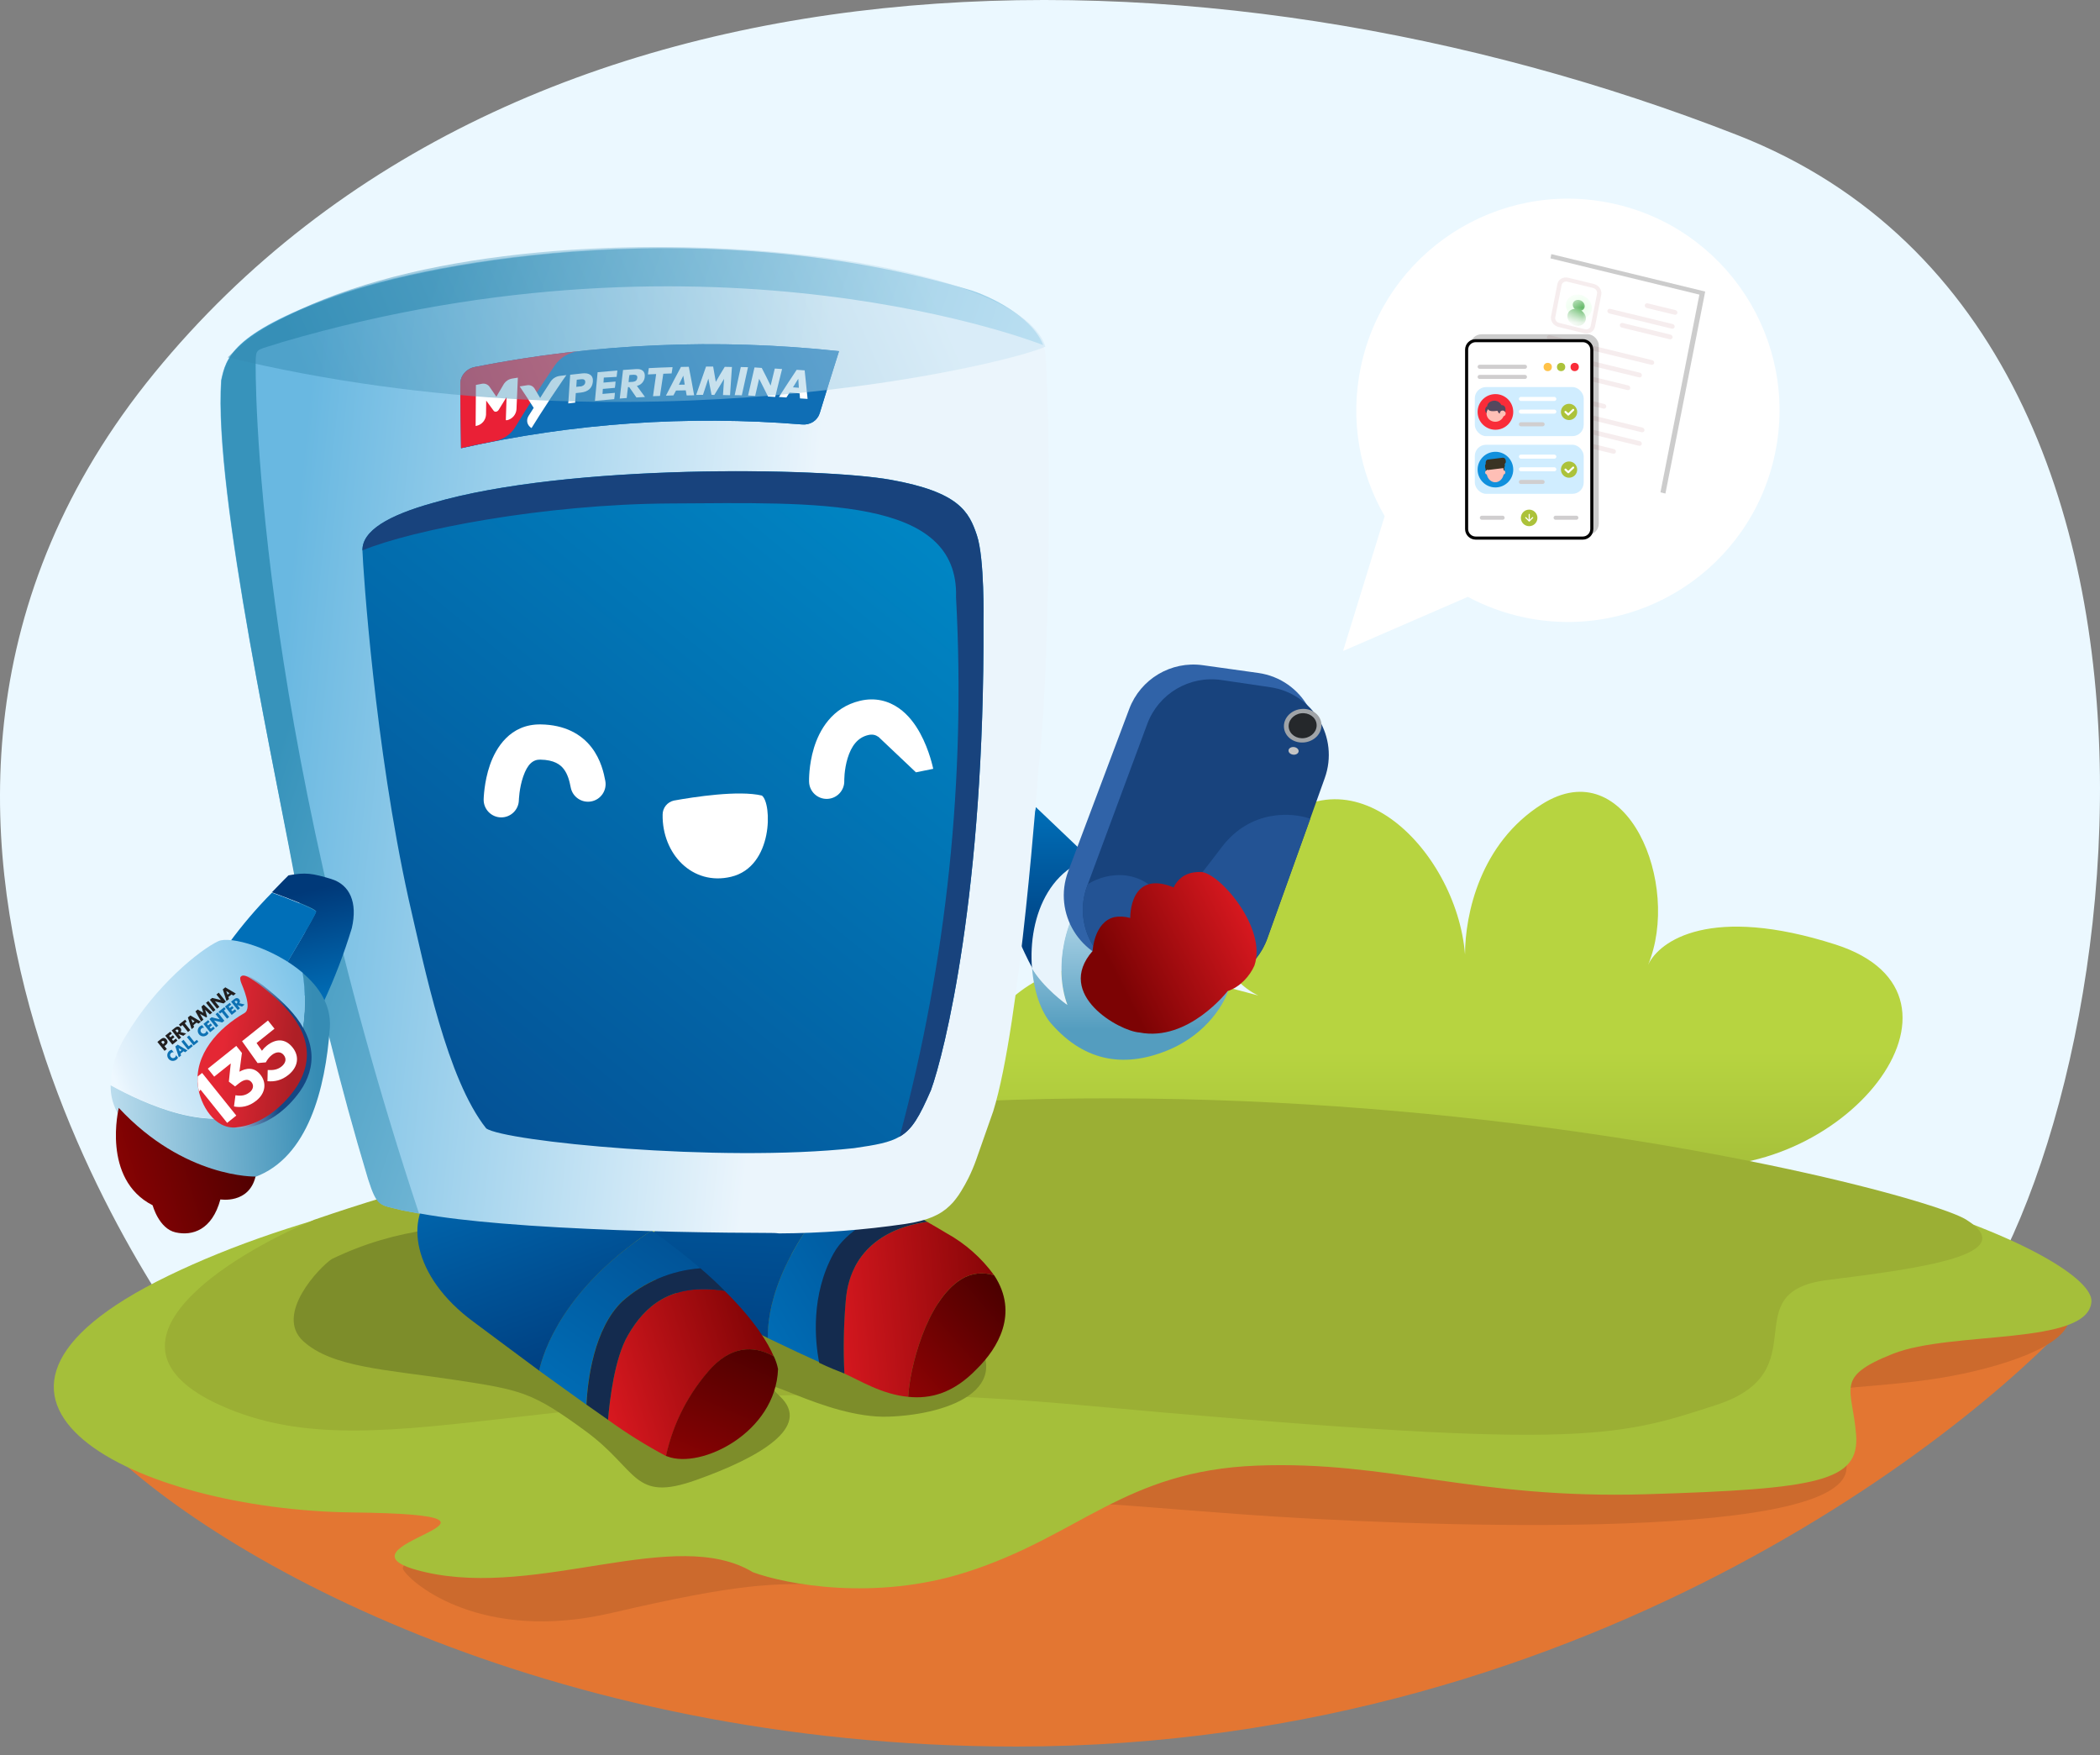<svg width="140" height="117" viewBox="0 0 140 117" fill="none" xmlns="http://www.w3.org/2000/svg">
<rect x="0" y="0" width="140" height="117" fill="#808080" stroke="none"/>
<path d="M10.297 24.858C-14.058 54.626 12.229 89.032 13.775 90.965C47.795 94.057 118.308 98.387 128.204 90.965C140.575 81.686 151.4 22.925 115.834 9.008C80.268 -4.909 34.651 -4.909 10.297 24.858Z" fill="#EBF8FF"/>
<path d="M80.059 77.622C73.186 78.826 60.333 79.322 63.904 71.671C68.368 62.105 74.32 63.806 83.885 66.357C81.901 65.436 79.123 62.105 83.885 56.154C89.613 48.994 97.113 56.601 97.668 63.625C97.673 60.944 98.674 56.203 102.802 53.603C108.496 50.018 112.097 58.987 109.871 64.317C110.631 62.686 114.071 60.304 122.357 62.956C132.985 66.357 122.782 79.11 111.729 77.622C100.676 76.134 97.488 74.221 90.686 75.922C85.245 77.282 81.334 77.622 80.059 77.622Z" fill="url(#paint0_linear_786_6958)"/>
<path d="M67.758 116.42C36.437 116.42 13.6 103.664 5.883 95.269L138.857 87.103C133.07 93.932 106.909 116.42 67.758 116.42Z" fill="#E37632"/>
<path d="M40.77 107.516C32.194 109.511 27.478 105.624 26.88 104.626C25.882 102.632 62.183 91.562 64.776 90.864C67.369 90.166 136.678 85.08 137.775 87.075C138.872 89.069 135.083 90.665 130.894 91.562C126.706 92.46 122.517 92.36 121.221 92.859C119.924 93.358 123.687 93.107 123.088 97.993C122.49 102.88 93.597 101.734 82.726 100.937C71.856 100.139 71.723 99.84 68.433 100.937C65.141 102.034 58.892 105.723 55.202 105.624C51.512 105.524 49.347 105.522 40.77 107.516Z" fill="#CC6A2D"/>
<path d="M64.411 104.801C58.331 106.742 52.398 105.61 50.192 104.801C45.044 101.681 35.973 106.534 28.373 104.801C20.773 103.068 37.689 100.988 23.47 100.815C9.251 100.642 -5.948 93.363 11.212 85.044C28.373 76.726 56.321 75.166 88.682 75.166C121.042 75.166 139.674 83.831 139.429 86.777C139.184 89.724 130.113 88.684 126.19 90.243C122.268 91.803 123.494 92.496 123.739 95.616C123.984 98.735 121.287 99.255 109.765 99.602C98.243 99.948 92.604 97.349 83.778 97.695C74.953 98.042 72.011 102.375 64.411 104.801Z" fill="#A5BF3A"/>
<path d="M14.632 93.646C5.767 89.594 15.159 83.727 20.963 81.3C70.216 64.325 127.383 78.98 131.083 81.3C134.784 83.62 128.176 84.53 121.833 85.323C115.49 86.116 121.304 91.402 114.432 93.646L114.401 93.656C107.553 95.892 105.131 96.683 71.88 93.646C38.578 90.604 25.712 98.711 14.632 93.646Z" fill="#9BAF34"/>
<path d="M20.203 89.385C18.293 87.611 21.295 84.474 22.114 83.928C30.844 79.7 39.028 82.837 45.575 83.11C52.123 83.383 59.898 83.928 64.126 88.157C68.355 92.385 63.444 94.295 59.216 94.432C54.987 94.568 49.804 91.022 51.986 93.068C54.169 95.114 50.622 97.16 46.394 98.66C42.165 100.161 42.575 97.978 39.028 95.386C35.481 92.795 34.799 92.658 30.298 91.976C25.797 91.294 22.114 91.158 20.203 89.385Z" fill="#7D8D2A"/>
<path d="M68.803 64.504C68.914 66.037 69.388 67.458 70.112 68.266C72.37 70.83 75.1 71.22 78.082 69.91C81.036 68.573 81.844 66.148 81.844 66.148C82.123 65.563 81.426 59.711 77.497 57.677C76.633 57.649 74.237 57.733 72.76 59.182C70.948 60.965 70.224 64.504 71.143 66.956C71.06 66.845 69.527 65.758 68.803 64.504Z" fill="url(#paint1_linear_786_6958)"/>
<path d="M72.75 57.319L69.06 53.803L67.277 61.16C67.277 61.16 68.168 63.361 68.837 64.559C68.865 64.532 68.765 59.019 72.75 57.319Z" fill="url(#paint2_linear_786_6958)"/>
<path d="M68.801 64.548C69.532 65.809 71.049 66.931 71.162 66.987C70.234 64.52 70.965 60.961 72.791 59.167C74.28 57.709 76.918 57.72 77.789 57.748C76.918 57.3 75.685 56.925 74.477 56.925C70.01 56.981 68.52 61.129 68.801 64.548Z" fill="#E8F4FC"/>
<path d="M74.298 61.132C74.576 61.076 74.939 61.076 75.356 61.188C75.356 61.188 75.273 57.928 78.255 59.154C78.255 59.154 78.505 58.485 79.258 58.234C79.063 58.039 78.171 57.287 77.279 57.37C76.081 57.37 73.88 59.014 74.298 61.132Z" fill="url(#paint3_linear_786_6958)"/>
<path d="M75.283 47.256C76.035 45.256 78.073 44.045 80.189 44.341L83.875 44.856C86.869 45.275 88.636 48.436 87.425 51.206L82.769 61.859C81.969 63.691 80.069 64.789 78.082 64.568L74.983 64.224C72.023 63.896 70.166 60.867 71.213 58.08L75.283 47.256Z" fill="#3063A8"/>
<path d="M76.484 48.257C77.234 46.236 79.296 45.014 81.43 45.329L84.686 45.808C87.536 46.228 89.289 49.151 88.318 51.863L84.49 62.559C83.778 64.551 81.79 65.792 79.688 65.559L76.255 65.177C73.304 64.85 71.447 61.836 72.479 59.052L76.484 48.257Z" fill="#18437D"/>
<path d="M76.631 58.991C78.609 60.45 79.042 59.597 81.478 56.432C83.383 53.956 86.116 54.142 87.351 54.574L84.476 62.567C83.761 64.555 81.776 65.793 79.676 65.559L76.251 65.179C73.294 64.85 71.436 61.827 72.48 59.04L72.516 58.944C73.246 58.462 75.048 57.824 76.631 58.991Z" fill="#235394"/>
<ellipse cx="86.847" cy="48.374" rx="1.255" ry="1.119" transform="rotate(-7.711 86.847 48.374)" fill="#A0A4A8"/>
<ellipse cx="0.935" cy="0.834" rx="0.935" ry="0.834" transform="matrix(0.991 -0.134 0.134 0.991 85.805 47.673)" fill="#25282B"/>
<ellipse cx="0.338" cy="0.255" rx="0.338" ry="0.255" transform="matrix(0.994 0.11 -0.11 0.994 85.93 49.76)" fill="#C4C4C4"/>
<path d="M75.963 68.823C79.224 69.464 81.843 66.064 81.843 66.064C82.679 65.786 83.32 65.061 83.627 64.364C84.49 61.884 81.314 58.178 80.06 58.122C79.753 58.122 79.475 58.15 79.252 58.234C78.499 58.485 78.248 59.153 78.248 59.153C75.267 57.927 75.35 61.188 75.35 61.188C74.932 61.076 74.598 61.076 74.291 61.132C72.926 61.466 72.842 63.389 72.842 63.389C70.279 66.315 74.654 68.74 75.963 68.823Z" fill="url(#paint4_linear_786_6958)"/>
<path d="M60.09 80.461C58.314 81.068 56.58 82.034 55.727 83.563C54.196 86.339 54.481 89.394 54.768 90.868C53.792 90.432 52.526 89.838 51.182 89.191C51.155 87.522 51.723 83.626 56.51 78.573C57.33 78.955 58.503 79.559 60.09 80.461Z" fill="url(#paint5_linear_786_6958)"/>
<path d="M66.286 85.02C65.92 84.893 65.529 84.851 65.144 84.897C64.759 84.943 64.389 85.076 64.062 85.286C61.746 86.743 60.641 91.224 60.546 93.109C58.788 92.948 57.276 91.993 56.288 91.556C56.211 89.972 56.238 88.384 56.37 86.803C56.653 82.563 60.279 81.644 61.814 81.447C62.217 81.677 62.651 81.928 63.09 82.194C64.353 82.89 65.444 83.855 66.286 85.02V85.02Z" fill="url(#paint6_linear_786_6958)"/>
<path d="M56.518 78.57C51.722 83.627 51.152 87.517 51.19 89.187C49.039 88.159 46.709 87.023 45.27 86.32L45.309 86.304C39.416 83.554 46.532 79.348 49.186 77.439C50.574 76.439 54.093 77.51 56.041 78.336L56.518 78.57Z" fill="url(#paint7_linear_786_6958)"/>
<path d="M61.819 81.446C60.285 81.643 56.658 82.562 56.375 86.802C56.243 88.384 56.216 89.972 56.293 91.555C56.26 91.537 56.224 91.523 56.186 91.514C55.896 91.396 55.226 91.143 54.614 90.84C54.326 89.366 54.044 86.321 55.576 83.545C56.428 82.015 58.345 81.073 60.122 80.466C60.63 80.748 61.203 81.078 61.819 81.446Z" fill="#142B4E"/>
<path d="M65.142 91.229C63.553 92.892 62.008 93.261 60.547 93.109C60.642 91.223 61.748 86.742 64.063 85.285C64.39 85.076 64.76 84.943 65.145 84.897C65.531 84.85 65.921 84.892 66.287 85.019C67.952 87.564 66.495 89.891 65.142 91.229Z" fill="url(#paint8_linear_786_6958)"/>
<path d="M46.686 84.542C44.76 84.684 42.933 85.457 41.487 86.739C39.573 88.562 39.164 92.072 39.09 93.631C38.1 92.924 37.071 92.181 36.095 91.476C36.047 91.433 35.996 91.396 35.941 91.364C36.224 90.07 37.564 85.896 43.447 82.016C43.479 82.057 43.543 82.084 43.582 82.119C44.778 82.974 45.81 83.78 46.686 84.542Z" fill="url(#paint9_linear_786_6958)"/>
<path d="M43.45 82.016C37.569 85.899 36.227 90.069 35.943 91.363C34.027 89.952 32.345 88.679 31.591 88.126C27.403 85.055 26.993 81.116 28.963 79.363C30.017 78.423 39.731 81.053 40.675 80.194C41.705 80.816 42.62 81.427 43.45 82.016Z" fill="url(#paint10_linear_786_6958)"/>
<path d="M51.582 90.409C50.587 89.862 49.053 89.482 47.457 91.161C45.936 92.822 44.883 94.857 44.405 97.057C43.06 96.343 41.767 95.536 40.534 94.642C40.645 93.311 40.974 90.527 41.859 89.009C42.986 87.061 44.714 85.487 48.309 86.045C50.325 88.035 51.208 89.533 51.582 90.409Z" fill="url(#paint11_linear_786_6958)"/>
<path d="M51.588 90.409C51.718 90.678 51.812 90.964 51.869 91.257C51.719 95.49 46.737 97.947 44.492 97.083L44.398 97.048C44.876 94.848 45.929 92.814 47.45 91.152C49.048 89.49 50.581 89.846 51.588 90.409Z" fill="url(#paint12_linear_786_6958)"/>
<path d="M48.311 86.044C44.715 85.487 42.987 87.061 41.861 89.009C40.975 90.527 40.646 93.31 40.536 94.642C40.069 94.316 39.591 93.976 39.097 93.631C39.171 92.071 39.579 88.561 41.494 86.739C42.939 85.456 44.766 84.684 46.693 84.541C47.304 85.063 47.844 85.564 48.311 86.044Z" fill="#142B4E"/>
<path d="M66.216 74.071L65.08 77.303C64.931 77.722 64.758 78.132 64.561 78.531C64.403 78.841 64.249 79.125 64.082 79.39C63.971 79.578 63.847 79.758 63.712 79.929C63.595 80.087 63.464 80.234 63.32 80.367C62.698 80.977 61.825 81.368 60.366 81.583C57.575 81.993 54.758 82.204 51.938 82.216L51.901 82.212L51.753 82.198C51.555 82.178 51.3 82.194 51.001 82.183C49.713 82.18 47.551 82.164 45.002 82.106C43.776 82.072 42.449 82.043 41.097 81.992C38.557 81.894 35.875 81.76 33.427 81.552C31.42 81.384 29.557 81.175 28.046 80.897L27.965 80.889L26.838 80.679C26.44 80.572 26.137 80.52 25.898 80.451C25.244 80.274 25.033 80.018 24.566 78.577C22.695 72.35 21.138 66.033 19.9 59.65C18.578 52.453 14.211 32.894 14.738 25.347C15.056 23.901 15.399 22.24 22.268 19.738C29.136 17.236 47.445 14.146 64.773 19.352C66.644 19.987 68.906 21.358 69.532 22.987C69.604 23.142 69.652 23.307 69.675 23.477C69.946 25.352 70.177 42.619 69.249 51.105C69.196 51.562 68.031 68.249 66.216 74.071Z" fill="url(#paint13_linear_786_6958)"/>
<path d="M53.459 28.292C45.849 27.671 38.189 28.205 30.739 29.876C30.719 28.447 30.703 27.017 30.692 25.587C30.69 25.32 30.787 25.062 30.962 24.862C31.144 24.654 31.39 24.513 31.662 24.462C39.654 22.891 47.837 22.535 55.936 23.406C55.498 24.782 55.069 26.159 54.649 27.538C54.574 27.78 54.416 27.987 54.203 28.123C53.98 28.261 53.719 28.32 53.459 28.292V28.292Z" fill="#0F6EB5"/>
<path d="M53.459 28.292C45.849 27.671 38.189 28.205 30.739 29.876C30.719 28.447 30.703 27.017 30.692 25.587C30.69 25.32 30.787 25.062 30.962 24.862C31.144 24.654 31.39 24.513 31.662 24.462C39.654 22.891 47.837 22.535 55.936 23.406C55.498 24.782 55.069 26.159 54.649 27.538C54.574 27.78 54.416 27.987 54.203 28.123C53.98 28.261 53.719 28.32 53.459 28.292V28.292Z" fill="#0F6EB5"/>
<path d="M40.256 23.242C37.369 23.492 34.498 23.9 31.655 24.462C31.384 24.513 31.137 24.654 30.956 24.862C30.78 25.062 30.684 25.32 30.686 25.586C30.692 27.017 30.708 28.446 30.733 29.876C31.48 29.702 32.231 29.544 32.987 29.402C33.272 29.349 33.543 29.235 33.782 29.069C34.02 28.904 34.22 28.689 34.369 28.439C35.111 27.208 35.888 25.989 36.7 24.784L36.995 24.347C37.177 24.084 37.416 23.865 37.693 23.705C37.978 23.541 38.294 23.438 38.621 23.401C39.166 23.344 39.711 23.29 40.259 23.242L40.256 23.242Z" fill="#EA2036"/>
<path fill-rule="evenodd" clip-rule="evenodd" d="M38.798 24.892C38.538 24.918 38.273 24.947 38.012 24.98C37.97 25.616 37.926 26.255 37.884 26.891L38.344 26.838C38.359 26.627 38.373 26.413 38.387 26.202L38.726 26.167C39.19 26.115 39.484 25.882 39.524 25.441C39.564 25 39.252 24.835 38.798 24.892ZM38.713 25.76L38.673 25.757L38.419 25.787C38.429 25.63 38.441 25.452 38.45 25.312L38.745 25.278C38.891 25.264 39.033 25.297 39.017 25.488C39.001 25.678 38.808 25.746 38.716 25.76L38.713 25.76Z" fill="white"/>
<path fill-rule="evenodd" clip-rule="evenodd" d="M40.254 25.168L40.232 25.503L41.037 25.433C41.027 25.573 41.018 25.714 40.992 25.853L40.19 25.924L40.167 26.259L40.993 26.186C40.983 26.327 40.974 26.467 40.947 26.607C40.518 26.642 40.092 26.68 39.662 26.722L39.841 24.811C40.278 24.77 40.717 24.732 41.157 24.698L41.108 25.122L40.254 25.168Z" fill="white"/>
<path fill-rule="evenodd" clip-rule="evenodd" d="M42.459 25.723C42.594 25.693 42.717 25.622 42.811 25.52C42.905 25.417 42.964 25.288 42.981 25.15C43.035 24.747 42.784 24.578 42.423 24.601C42.126 24.622 41.829 24.639 41.535 24.662C41.459 25.296 41.389 25.93 41.316 26.567L41.782 26.531C41.799 26.287 41.839 26.044 41.868 25.801L41.949 25.806L42.105 26.029L42.427 26.494L43 26.462L42.459 25.723ZM42.18 25.459L42.127 25.455L41.907 25.471C41.918 25.313 41.928 25.156 41.966 24.997L42.24 24.979C42.377 24.988 42.511 24.997 42.484 25.197C42.457 25.397 42.32 25.435 42.181 25.452L42.18 25.459Z" fill="white"/>
<path fill-rule="evenodd" clip-rule="evenodd" d="M43.999 26.391L43.534 26.41L43.744 24.932L43.194 24.959L43.253 24.539C43.779 24.511 44.309 24.489 44.837 24.474C44.828 24.615 44.792 24.753 44.772 24.893L44.219 24.913L43.999 26.391Z" fill="white"/>
<path fill-rule="evenodd" clip-rule="evenodd" d="M45.92 24.449L45.398 24.458C45.055 25.094 44.721 25.732 44.395 26.374L44.894 26.357L45.067 26.032L45.717 26.019C45.736 26.128 45.756 26.237 45.778 26.359L46.276 26.349C46.163 25.707 46.044 25.074 45.92 24.449ZM45.258 25.645C45.356 25.443 45.453 25.242 45.554 25.04C45.584 25.24 45.618 25.438 45.648 25.638L45.258 25.645Z" fill="white"/>
<path fill-rule="evenodd" clip-rule="evenodd" d="M47.069 24.436L47.544 24.435C47.605 24.775 47.663 25.115 47.72 25.455C47.913 25.132 48.102 24.785 48.316 24.453L48.796 24.462L48.669 26.343L48.199 26.334C48.223 25.973 48.247 25.615 48.272 25.254C48.053 25.612 47.834 25.97 47.621 26.329L47.437 26.317C47.367 25.956 47.294 25.595 47.224 25.234C47.102 25.595 46.984 25.957 46.865 26.319L46.411 26.325C46.629 25.694 46.848 25.065 47.069 24.436Z" fill="white"/>
<path fill-rule="evenodd" clip-rule="evenodd" d="M49.454 26.352C49.298 26.342 49.14 26.338 48.98 26.341C49.112 25.713 49.248 25.088 49.386 24.465L49.866 24.477C49.729 25.104 49.59 25.726 49.454 26.352Z" fill="white"/>
<path fill-rule="evenodd" clip-rule="evenodd" d="M50.3 24.492L50.782 24.525C50.987 24.919 51.189 25.315 51.375 25.708L51.653 24.567L52.138 24.599C51.982 25.221 51.826 25.839 51.677 26.461L51.202 26.429C51.007 26.033 50.808 25.639 50.609 25.246C50.52 25.627 50.43 26.007 50.344 26.391L49.872 26.36C50.014 25.741 50.157 25.115 50.3 24.492Z" fill="white"/>
<path fill-rule="evenodd" clip-rule="evenodd" d="M53.644 24.687L53.112 24.651C52.712 25.253 52.315 25.855 51.928 26.461L52.427 26.495L52.637 26.172L53.306 26.218L53.334 26.556L53.839 26.59C53.776 25.958 53.711 25.324 53.644 24.687ZM52.865 25.818C52.983 25.624 53.1 25.434 53.22 25.244C53.234 25.443 53.247 25.645 53.257 25.848L52.865 25.818Z" fill="white"/>
<path d="M33.599 25.58C33.428 25.868 33.258 26.156 33.091 26.444L32.628 25.77C32.57 25.693 32.49 25.634 32.398 25.601C32.307 25.567 32.208 25.562 32.113 25.584L31.728 25.659C31.721 26.573 31.713 27.484 31.709 28.398L31.787 28.38C31.956 28.339 32.106 28.246 32.217 28.113C32.328 27.979 32.393 27.814 32.402 27.641L32.414 26.704C32.581 26.927 32.744 27.153 32.907 27.376C32.926 27.403 32.953 27.423 32.984 27.435C33.014 27.447 33.048 27.449 33.081 27.441C33.114 27.435 33.145 27.421 33.171 27.4C33.198 27.382 33.221 27.358 33.239 27.331C33.413 27.04 33.591 26.753 33.772 26.466C33.754 26.979 33.736 27.492 33.722 28.005L33.799 28.011C33.968 27.974 34.121 27.884 34.235 27.753C34.349 27.623 34.418 27.459 34.432 27.287L34.524 25.172L34.144 25.234C34.03 25.253 33.922 25.295 33.826 25.357C33.736 25.416 33.659 25.491 33.599 25.58Z" fill="white"/>
<path d="M37.76 25.004L37.333 25.056C37.203 25.071 37.078 25.114 36.968 25.183C36.86 25.249 36.769 25.34 36.701 25.447C36.536 25.698 36.371 25.949 36.213 26.204L36.01 26.527L35.632 25.893C35.58 25.811 35.504 25.748 35.415 25.71C35.326 25.672 35.227 25.662 35.132 25.681L34.646 25.759C34.964 26.229 35.275 26.705 35.579 27.187L35.233 27.732C35.192 27.798 35.164 27.872 35.151 27.949C35.139 28.026 35.141 28.104 35.159 28.18C35.202 28.329 35.301 28.456 35.434 28.535C35.585 28.293 35.736 28.048 35.894 27.803L35.939 27.729C36.454 26.923 36.982 26.118 37.529 25.328L37.76 25.004Z" fill="white"/>
<path d="M27.241 59.936C28.339 64.683 29.806 71.93 32.412 75.215C33.607 76.079 47.928 77.512 56.938 76.533C58.411 76.319 59.307 76.161 59.976 75.764C60.822 75.276 61.296 74.42 62.061 72.669C62.953 70.228 65.657 59.427 65.564 41.404C65.564 41.404 65.648 37.23 65.124 35.67C64.6 34.11 63.939 32.795 59.377 31.979C54.815 31.162 37.874 30.874 28.827 33.531C25.91 34.361 24.132 35.384 24.162 36.7C24.21 38.019 24.987 49.735 27.241 59.936Z" fill="url(#paint14_linear_786_6958)"/>
<path d="M19.858 59.651C21.099 66.034 22.659 72.351 24.532 78.579C25.165 80.557 25.319 80.286 26.809 80.681L27.936 80.895C16.887 47.59 17.003 24.625 17.05 23.905C17.098 23.185 17.177 23.346 18.832 22.801C47.789 14.325 69.543 23.002 69.543 23.002C68.927 21.365 66.659 20.002 64.788 19.367C47.459 14.17 29.189 17.282 22.303 19.777C15.417 22.273 15.077 23.903 14.764 25.349C14.232 32.896 18.599 52.455 19.858 59.651Z" fill="url(#paint15_linear_786_6958)"/>
<path d="M24.164 36.687C27.506 35.309 36.211 33.607 44.696 33.56C54.369 33.511 63.945 33.067 63.736 39.816C64.389 51.924 63.12 64.058 59.976 75.769C60.822 75.28 61.296 74.425 62.061 72.674C62.953 70.232 65.657 59.432 65.564 41.408C65.564 41.408 65.648 37.234 65.124 35.674C64.6 34.114 63.939 32.8 59.377 31.983C54.815 31.167 37.874 30.879 28.827 33.535C25.912 34.343 24.134 35.366 24.164 36.687Z" fill="#18437D"/>
<path fill-rule="evenodd" clip-rule="evenodd" d="M37.578 51.255C37.361 50.975 36.958 50.65 36.016 50.635C35.536 50.628 35.17 50.928 34.882 51.757C34.749 52.139 34.674 52.539 34.633 52.854C34.614 53.008 34.603 53.136 34.597 53.221C34.594 53.264 34.593 53.296 34.592 53.316L34.591 53.335C34.591 53.336 34.591 53.336 34.591 53.337C34.591 53.337 34.591 53.337 34.591 53.337C34.577 53.984 34.042 54.497 33.395 54.485C32.747 54.472 32.231 53.937 32.244 53.288L33.382 53.31C32.244 53.288 32.244 53.288 32.244 53.288L32.244 53.285L32.244 53.279L32.245 53.265C32.245 53.253 32.245 53.238 32.246 53.219C32.248 53.182 32.25 53.13 32.254 53.067C32.263 52.94 32.278 52.764 32.305 52.554C32.358 52.142 32.461 51.571 32.664 50.986C33.049 49.88 33.991 48.256 36.053 48.288C37.652 48.312 38.745 48.931 39.432 49.814C40.068 50.632 40.262 51.566 40.353 52.048C40.474 52.686 40.055 53.3 39.418 53.42C38.781 53.54 38.167 53.121 38.047 52.484C37.964 52.048 37.846 51.599 37.578 51.255Z" fill="white"/>
<path fill-rule="evenodd" clip-rule="evenodd" d="M58.575 49.126C58.377 48.987 58.174 48.928 57.879 48.997C57.174 49.163 56.756 49.73 56.508 50.539C56.389 50.929 56.332 51.315 56.305 51.609C56.292 51.754 56.287 51.871 56.286 51.949C56.285 51.988 56.285 52.016 56.285 52.033L56.285 52.049L56.285 52.048L56.285 52.046C56.303 52.694 55.792 53.234 55.144 53.252C54.496 53.27 53.956 52.76 53.938 52.111L55.111 52.078C53.938 52.111 53.938 52.111 53.938 52.111L53.938 52.11L53.938 52.108L53.938 52.102L53.937 52.087C53.937 52.076 53.937 52.061 53.937 52.043C53.937 52.006 53.937 51.956 53.938 51.895C53.941 51.773 53.949 51.603 53.967 51.4C54.003 50.998 54.083 50.443 54.263 49.853C54.615 48.703 55.446 47.158 57.341 46.712C58.346 46.476 59.226 46.717 59.919 47.201C60.572 47.657 61.029 48.303 61.342 48.875C61.661 49.458 61.876 50.047 62.011 50.48C62.079 50.699 62.128 50.884 62.161 51.018C62.178 51.085 62.19 51.139 62.199 51.178C62.203 51.198 62.207 51.214 62.209 51.226L62.212 51.241L62.214 51.246L62.214 51.248C62.214 51.249 62.214 51.249 61.063 51.481M56.285 52.05C56.285 52.05 56.285 52.05 56.285 52.05Z" fill="white"/>
<path d="M44.924 53.364C46.259 53.123 49.24 52.661 50.792 53.03C51.466 53.517 51.582 57.765 48.739 58.444C46.157 59.062 44.133 56.916 44.175 54.301C44.175 54.083 44.249 53.872 44.385 53.701C44.521 53.531 44.712 53.412 44.924 53.364V53.364Z" fill="white"/>
<path d="M23.454 61.868C22.943 63.546 22.317 65.187 21.58 66.778C21.58 66.778 19.931 66.282 18.292 65.583C18.924 64.528 21.074 60.952 21.074 60.758C21.074 60.564 19.051 59.82 18.125 59.478C18.757 58.815 19.231 58.35 19.231 58.35C20.374 58.134 20.83 58.215 22.072 58.589C23.314 58.964 23.855 60.145 23.454 61.868Z" fill="url(#paint16_linear_786_6958)"/>
<path d="M21.077 60.772C21.077 60.966 18.927 64.542 18.295 65.597C16.462 64.822 14.656 63.793 15.247 62.891C16.121 61.692 17.084 60.56 18.128 59.505C19.054 59.821 21.045 60.619 21.077 60.772Z" fill="#006FB8"/>
<path d="M21.989 68.529C21.695 72.587 20.53 77.142 17.021 78.449C15.969 78.9 10.957 78.391 7.936 74.35C7.556 73.751 7.361 73.053 7.376 72.344C9.494 73.507 14.149 75.703 17.021 73.859C20.508 71.604 20.508 66.892 20.16 64.84C21.298 65.791 22.097 67.045 21.989 68.529Z" fill="url(#paint17_linear_786_6958)"/>
<path d="M7.919 73.849C7.919 73.849 6.749 78.589 10.177 80.343C10.177 80.343 10.588 81.894 11.703 82.147C12.819 82.399 14.137 81.998 14.693 79.95C14.693 79.95 16.594 80.271 17.036 78.426C17.036 78.431 12.286 78.548 7.919 73.849Z" fill="url(#paint18_linear_786_6958)"/>
<path d="M17.036 73.849C14.187 75.693 9.509 73.497 7.391 72.334C7.412 71.169 7.756 70.033 8.384 69.051C10.33 65.741 13.311 63.315 14.553 62.738C15.334 62.363 18.242 63.189 20.175 64.839C20.522 66.873 20.522 71.594 17.036 73.849Z" fill="url(#paint19_linear_786_6958)"/>
<path d="M19.238 67.216C18.857 66.809 18.438 66.434 18.025 66.085C17.727 65.834 17.421 65.586 17.094 65.374C16.917 65.26 16.445 64.888 16.257 65.142C16.189 65.233 16.275 65.454 16.308 65.544C16.375 65.732 17.11 67.251 16.56 67.563C14.855 68.529 13.243 70.254 13.566 72.408C13.748 73.633 14.723 75.296 16.158 75.191C17.747 75.072 19.146 73.968 20.018 72.717C20.537 71.972 20.849 71.079 20.752 70.139C20.633 68.999 20.012 68.042 19.238 67.216Z" fill="url(#paint20_linear_786_6958)"/>
<path d="M18.987 67.13C18.613 66.731 18.201 66.365 17.793 66.025C17.499 65.779 17.197 65.539 16.874 65.333C16.698 65.222 16.233 64.861 16.039 65.118C15.97 65.21 16.052 65.429 16.082 65.518C16.145 65.705 16.852 67.207 16.295 67.528C14.567 68.526 12.917 70.279 13.198 72.424C13.357 73.643 14.301 75.284 15.742 75.15C17.338 75.001 18.762 73.871 19.661 72.606C20.196 71.852 20.526 70.955 20.447 70.018C20.351 68.882 19.747 67.939 18.987 67.13Z" fill="url(#paint21_linear_786_6958)"/>
<path d="M15.143 74.847L15.753 74.361L13.474 71.52L13.176 71.757C13.164 71.983 13.172 72.21 13.202 72.434C13.217 72.547 13.238 72.66 13.264 72.771L13.369 72.634L15.143 74.847Z" fill="white"/>
<path d="M14.28 71.768L13.853 71.234L15.752 69.718L16.128 70.186L15.963 71.436C16.401 71.193 16.931 71.101 17.355 71.63C17.785 72.167 17.713 72.867 17.087 73.367C16.581 73.771 16.07 73.848 15.599 73.754L15.698 73.006C16.066 73.07 16.363 73.031 16.649 72.803C16.882 72.617 16.939 72.352 16.768 72.138C16.58 71.904 16.28 71.932 15.927 72.214L15.671 72.419L15.257 72.1L15.384 70.886L14.28 71.768Z" fill="white"/>
<path d="M16.137 69.404L17.864 68.025L18.3 68.57L17.104 69.526L17.463 70.04C17.557 69.911 17.668 69.796 17.793 69.697C18.348 69.254 18.991 69.177 19.505 69.82C19.987 70.421 19.87 71.137 19.223 71.654C18.773 72.013 18.314 72.115 17.831 72.071L17.846 71.325C18.214 71.349 18.512 71.296 18.762 71.096C19.051 70.865 19.119 70.58 18.915 70.325C18.717 70.078 18.407 70.094 18.106 70.335C17.93 70.476 17.808 70.653 17.721 70.815L17.172 70.861L16.137 69.404Z" fill="white"/>
<path d="M11.584 70.146C11.554 70.138 11.522 70.138 11.492 70.145C11.461 70.152 11.433 70.166 11.409 70.185C11.321 70.255 11.316 70.371 11.385 70.457C11.4 70.478 11.419 70.495 11.441 70.508C11.463 70.521 11.488 70.53 11.514 70.533C11.539 70.535 11.565 70.533 11.589 70.526C11.614 70.518 11.636 70.505 11.655 70.489C11.679 70.469 11.698 70.445 11.711 70.418C11.724 70.391 11.731 70.361 11.732 70.331L11.871 70.504C11.842 70.552 11.806 70.595 11.765 70.631C11.688 70.692 11.59 70.722 11.492 70.715C11.441 70.712 11.393 70.697 11.348 70.673C11.304 70.649 11.265 70.616 11.235 70.576C11.174 70.5 11.145 70.404 11.153 70.307C11.163 70.206 11.213 70.113 11.292 70.049C11.337 70.014 11.39 69.988 11.445 69.972L11.584 70.146Z" fill="#0D71B3"/>
<path d="M12.035 70.232L12.074 70.359L11.922 70.481L11.689 69.755L11.846 69.63L12.499 70.02L12.346 70.142L12.233 70.074L12.035 70.232ZM11.906 69.864L11.904 69.865L11.986 70.089L12.106 69.994L11.906 69.864Z" fill="#0D71B3"/>
<path d="M12.584 69.744L12.756 69.607L12.854 69.729L12.539 69.981L12.094 69.426L12.237 69.311L12.584 69.744Z" fill="#0D71B3"/>
<path d="M12.951 69.453L13.124 69.316L13.222 69.438L12.906 69.69L12.461 69.135L12.605 69.02L12.951 69.453Z" fill="#0D71B3"/>
<path d="M13.614 68.512C13.584 68.504 13.553 68.504 13.522 68.511C13.492 68.517 13.463 68.531 13.44 68.551C13.352 68.621 13.346 68.737 13.415 68.823C13.431 68.844 13.45 68.861 13.472 68.874C13.494 68.887 13.519 68.895 13.544 68.898C13.57 68.901 13.595 68.899 13.62 68.891C13.644 68.884 13.667 68.871 13.686 68.855C13.709 68.835 13.728 68.811 13.742 68.784C13.755 68.757 13.762 68.727 13.763 68.697L13.901 68.87C13.873 68.918 13.837 68.96 13.795 68.997C13.718 69.058 13.621 69.087 13.523 69.08C13.473 69.077 13.424 69.063 13.38 69.039C13.335 69.015 13.296 68.981 13.266 68.941C13.205 68.865 13.176 68.769 13.185 68.672C13.195 68.571 13.245 68.479 13.323 68.415C13.369 68.379 13.421 68.353 13.477 68.338L13.614 68.512Z" fill="#0D71B3"/>
<path d="M13.804 68.258L13.878 68.351L14.04 68.222L14.139 68.345L13.977 68.474L14.054 68.57L14.224 68.434L14.322 68.556L14.008 68.807L13.562 68.251L13.877 68L13.975 68.122L13.804 68.258Z" fill="#0D71B3"/>
<path d="M13.961 67.926L14.105 67.811L14.64 67.941L14.642 67.94L14.369 67.6L14.513 67.485L14.958 68.041L14.814 68.156L14.279 68.026L14.277 68.027L14.55 68.367L14.406 68.482L13.961 67.926Z" fill="#0D71B3"/>
<path d="M15.277 67.788L15.134 67.903L14.787 67.469L14.668 67.564L14.57 67.442L14.951 67.138L15.049 67.26L14.931 67.355L15.277 67.788Z" fill="#0D71B3"/>
<path d="M15.242 67.102L15.316 67.194L15.477 67.065L15.576 67.188L15.414 67.317L15.491 67.413L15.661 67.278L15.759 67.4L15.445 67.65L15 67.094L15.314 66.844L15.412 66.966L15.242 67.102Z" fill="#0D71B3"/>
<path d="M16.311 66.957L16.132 67.1L15.825 66.995L15.824 66.996L15.995 67.21L15.851 67.324L15.406 66.769L15.621 66.597C15.73 66.51 15.855 66.497 15.95 66.615C16.011 66.691 16.022 66.792 15.954 66.869L16.311 66.957ZM15.749 66.903L15.763 66.892C15.81 66.855 15.856 66.804 15.807 66.743C15.759 66.683 15.699 66.716 15.652 66.753L15.638 66.765L15.749 66.903Z" fill="#0D71B3"/>
<path d="M10.492 69.452L10.728 69.264C10.855 69.162 10.99 69.151 11.1 69.288C11.213 69.429 11.186 69.55 11.052 69.657L10.964 69.727L11.122 69.925L10.969 70.047L10.492 69.452ZM10.865 69.602L10.89 69.581C10.946 69.537 11.001 69.493 10.943 69.421C10.885 69.348 10.831 69.385 10.772 69.433L10.746 69.454L10.865 69.602Z" fill="#221F1F"/>
<path d="M11.274 69.044L11.354 69.143L11.527 69.005L11.632 69.136L11.459 69.274L11.541 69.377L11.724 69.231L11.829 69.362L11.492 69.63L11.016 69.036L11.352 68.767L11.457 68.898L11.274 69.044Z" fill="#221F1F"/>
<path d="M12.414 68.89L12.223 69.043L11.894 68.93L11.892 68.931L12.076 69.16L11.922 69.283L11.445 68.688L11.675 68.504C11.792 68.411 11.926 68.396 12.028 68.523C12.093 68.605 12.105 68.713 12.033 68.795L12.414 68.89ZM11.813 68.832L11.828 68.82C11.878 68.78 11.927 68.725 11.875 68.66C11.823 68.596 11.759 68.632 11.709 68.671L11.694 68.683L11.813 68.832Z" fill="#221F1F"/>
<path d="M12.687 68.666L12.534 68.789L12.162 68.325L12.035 68.427L11.93 68.296L12.338 67.97L12.443 68.101L12.316 68.202L12.687 68.666Z" fill="#221F1F"/>
<path d="M12.895 68.331L12.937 68.467L12.774 68.598L12.525 67.82L12.693 67.686L13.393 68.103L13.229 68.234L13.107 68.162L12.895 68.331ZM12.756 67.937L12.755 67.938L12.843 68.178L12.971 68.076L12.756 67.937Z" fill="#221F1F"/>
<path d="M13.031 67.414L13.182 67.293L13.557 67.515L13.43 67.095L13.583 66.972L14.149 67.497L13.995 67.62L13.678 67.311L13.676 67.313L13.808 67.77L13.746 67.819L13.336 67.584L13.335 67.586L13.56 67.968L13.407 68.091L13.031 67.414Z" fill="#221F1F"/>
<path d="M14.364 67.319L14.211 67.441L13.734 66.847L13.888 66.725L14.364 67.319Z" fill="#221F1F"/>
<path d="M13.992 66.642L14.146 66.519L14.719 66.658L14.721 66.656L14.429 66.292L14.583 66.169L15.06 66.765L14.906 66.888L14.332 66.748L14.331 66.749L14.623 67.114L14.469 67.237L13.992 66.642Z" fill="#221F1F"/>
<path d="M15.224 66.458L15.266 66.594L15.102 66.725L14.853 65.947L15.021 65.812L15.721 66.23L15.557 66.361L15.436 66.288L15.224 66.458ZM15.085 66.064L15.083 66.065L15.171 66.305L15.299 66.203L15.085 66.064Z" fill="#221F1F"/>
<path opacity="0.5" d="M15.18 23.823C42.49 30.39 67.481 24.176 69.69 23.106C67.375 15.597 26.799 12.723 15.18 23.823Z" fill="url(#paint22_linear_786_6958)"/>
<path fill-rule="evenodd" clip-rule="evenodd" d="M92.311 34.405C90.631 31.497 89.977 27.982 90.725 24.437C92.334 16.815 99.818 11.94 107.44 13.549C115.063 15.158 119.938 22.642 118.329 30.264C116.72 37.887 109.236 42.762 101.613 41.153C100.269 40.869 99.01 40.403 97.857 39.785L89.536 43.396L92.311 34.405Z" fill="white"/>
<rect width="10.575" height="13.739" transform="matrix(0.97 0.236 -0.193 0.98 103.422 16.939)" fill="black" fill-opacity="0.2"/>
<rect width="10.845" height="13.962" transform="matrix(0.97 0.236 -0.193 0.98 102.773 17.079)" fill="white"/>
<path fill-rule="evenodd" clip-rule="evenodd" d="M103.825 18.936C103.887 18.621 104.209 18.431 104.544 18.513L106.256 18.929C106.591 19.011 106.813 19.332 106.751 19.648L106.33 21.786C106.268 22.102 105.946 22.291 105.611 22.21L103.899 21.793C103.564 21.712 103.343 21.39 103.405 21.075L103.825 18.936ZM104.492 18.777L106.204 19.193C106.384 19.237 106.503 19.41 106.47 19.579L106.049 21.718C106.016 21.888 105.843 21.989 105.663 21.946L103.951 21.529C103.771 21.485 103.652 21.313 103.685 21.143L104.106 19.005C104.139 18.835 104.312 18.733 104.492 18.777Z" fill="#F6EDEE"/>
<path d="M109.652 20.336C109.669 20.251 109.756 20.2 109.846 20.222L111.693 20.671C111.783 20.693 111.843 20.78 111.826 20.864C111.809 20.949 111.723 21 111.633 20.978L109.785 20.529C109.695 20.507 109.636 20.42 109.652 20.336Z" fill="#F6EDEE"/>
<path d="M107.16 20.703C107.177 20.618 107.263 20.567 107.353 20.589L111.511 21.6C111.601 21.622 111.66 21.708 111.643 21.793C111.627 21.878 111.54 21.929 111.45 21.907L107.293 20.896C107.203 20.874 107.143 20.787 107.16 20.703Z" fill="#F6EDEE"/>
<path d="M103.325 22.35C103.235 22.328 103.148 22.379 103.131 22.464C103.115 22.549 103.174 22.635 103.264 22.657L110.084 24.316C110.174 24.337 110.261 24.287 110.278 24.202C110.294 24.117 110.235 24.031 110.145 24.009L103.325 22.35Z" fill="#F6EDEE"/>
<path d="M102.937 23.452C102.954 23.367 103.04 23.317 103.13 23.338L109.325 24.845C109.415 24.867 109.475 24.954 109.458 25.038C109.442 25.123 109.355 25.174 109.265 25.152L103.07 23.645C102.98 23.623 102.92 23.537 102.937 23.452Z" fill="#F6EDEE"/>
<path d="M102.631 25.878C102.541 25.856 102.454 25.907 102.438 25.991C102.421 26.076 102.481 26.163 102.571 26.184L106.891 27.235C106.981 27.257 107.067 27.206 107.084 27.122C107.101 27.037 107.041 26.95 106.951 26.928L102.631 25.878Z" fill="#F6EDEE"/>
<path d="M101.903 28.71C101.92 28.625 102.006 28.574 102.096 28.596L107.594 29.933C107.684 29.955 107.744 30.041 107.727 30.126C107.71 30.211 107.624 30.262 107.534 30.24L102.036 28.903C101.946 28.881 101.886 28.794 101.903 28.71Z" fill="#F6EDEE"/>
<path d="M102.452 26.789C102.362 26.767 102.275 26.819 102.258 26.903C102.242 26.988 102.301 27.074 102.391 27.096L109.438 28.81C109.528 28.832 109.614 28.781 109.631 28.696C109.648 28.612 109.588 28.525 109.498 28.503L102.452 26.789Z" fill="#F6EDEE"/>
<path d="M102.081 27.806C102.097 27.722 102.184 27.671 102.274 27.693L109.32 29.407C109.411 29.428 109.47 29.515 109.453 29.599C109.437 29.684 109.35 29.735 109.26 29.713L102.214 27.999C102.124 27.977 102.064 27.891 102.081 27.806Z" fill="#F6EDEE"/>
<path d="M102.936 24.327C102.846 24.305 102.759 24.356 102.743 24.441C102.726 24.525 102.786 24.612 102.876 24.634L108.491 25.999C108.581 26.021 108.668 25.97 108.684 25.886C108.701 25.801 108.641 25.715 108.551 25.693L102.936 24.327Z" fill="#F6EDEE"/>
<path d="M107.99 21.646C108.007 21.561 108.093 21.51 108.183 21.532L111.372 22.307C111.462 22.329 111.521 22.416 111.504 22.5C111.488 22.585 111.401 22.636 111.311 22.614L108.123 21.839C108.033 21.817 107.974 21.73 107.99 21.646Z" fill="#F6EDEE"/>
<mask id="mask0_786_6958" style="mask-type:alpha" maskUnits="userSpaceOnUse" x="104" y="19" width="3" height="3">
<ellipse cx="0.886" cy="0.793" rx="0.886" ry="0.793" transform="matrix(0.966 0.25 -0.181 0.982 104.547 19.439)" fill="#76B2B2"/>
</mask>
<g mask="url(#mask0_786_6958)">
<ellipse cx="0.886" cy="0.793" rx="0.886" ry="0.793" transform="matrix(0.966 0.25 -0.181 0.982 104.547 19.439)" fill="#E7FFE8"/>
<path d="M105.644 20.463C105.609 20.657 105.405 20.766 105.187 20.708C104.97 20.65 104.822 20.446 104.856 20.252C104.891 20.058 105.095 19.949 105.313 20.007C105.53 20.065 105.679 20.269 105.644 20.463Z" fill="#60B864"/>
<path d="M105.718 21.313C105.665 21.613 105.348 21.783 105.011 21.693C104.675 21.602 104.445 21.287 104.499 20.987C104.552 20.688 104.869 20.518 105.205 20.608C105.542 20.698 105.772 21.014 105.718 21.313Z" fill="#60B864"/>
</g>
<rect x="98.031" y="22.282" width="8.553" height="13.366" rx="0.733" fill="black" fill-opacity="0.2"/>
<path d="M97.672 23.31C97.672 22.92 97.988 22.604 98.378 22.604H105.519C105.909 22.604 106.225 22.92 106.225 23.31V35.264C106.225 35.654 105.909 35.97 105.519 35.97H98.378C97.988 35.97 97.672 35.654 97.672 35.264V23.31Z" fill="white"/>
<path fill-rule="evenodd" clip-rule="evenodd" d="M105.519 22.809H98.378C98.102 22.809 97.877 23.033 97.877 23.31V35.264C97.877 35.54 98.102 35.764 98.378 35.764H105.519C105.795 35.764 106.019 35.54 106.019 35.264V23.31C106.019 23.033 105.795 22.809 105.519 22.809ZM98.378 22.604C97.988 22.604 97.672 22.92 97.672 23.31V35.264C97.672 35.654 97.988 35.97 98.378 35.97H105.519C105.909 35.97 106.225 35.654 106.225 35.264V23.31C106.225 22.92 105.909 22.604 105.519 22.604H98.378Z" fill="black"/>
<ellipse cx="101.943" cy="34.522" rx="0.552" ry="0.552" fill="#ACC23A"/>
<path fill-rule="evenodd" clip-rule="evenodd" d="M101.948 34.251C101.968 34.251 101.985 34.267 101.985 34.287V34.647L102.154 34.477C102.169 34.463 102.192 34.463 102.206 34.477C102.22 34.492 102.22 34.515 102.206 34.529L101.974 34.761C101.96 34.775 101.937 34.775 101.922 34.761L101.69 34.529C101.676 34.515 101.676 34.492 101.69 34.477C101.705 34.463 101.728 34.463 101.742 34.477L101.912 34.647V34.287C101.912 34.267 101.928 34.251 101.948 34.251Z" fill="white"/>
<ellipse cx="103.182" cy="24.463" rx="0.276" ry="0.276" fill="#FFC248"/>
<ellipse cx="104.073" cy="24.463" rx="0.276" ry="0.276" fill="#ACC23A"/>
<ellipse cx="104.979" cy="24.463" rx="0.276" ry="0.276" fill="#F92C39"/>
<rect x="98.32" y="25.801" width="7.261" height="3.271" rx="0.751" fill="#D0EDFF"/>
<rect x="101.258" y="26.457" width="2.5" height="0.271" rx="0.135" fill="white"/>
<rect x="101.258" y="27.302" width="2.5" height="0.271" rx="0.135" fill="white"/>
<circle cx="99.695" cy="27.458" r="1.188" fill="#F92C39"/>
<ellipse cx="104.604" cy="27.458" rx="0.542" ry="0.542" fill="#ACC23A"/>
<path fill-rule="evenodd" clip-rule="evenodd" d="M104.929 27.276C104.955 27.303 104.954 27.346 104.927 27.372L104.599 27.684C104.573 27.709 104.532 27.709 104.506 27.684L104.318 27.507C104.291 27.481 104.29 27.439 104.315 27.411C104.341 27.384 104.384 27.383 104.411 27.409L104.552 27.542L104.834 27.273C104.861 27.248 104.904 27.249 104.929 27.276Z" fill="white"/>
<rect x="98.32" y="29.646" width="7.261" height="3.271" rx="0.751" fill="#D0EDFF"/>
<rect x="101.258" y="30.302" width="2.5" height="0.271" rx="0.135" fill="white"/>
<rect x="101.258" y="31.146" width="2.5" height="0.271" rx="0.135" fill="white"/>
<path d="M98.508 24.447C98.508 24.373 98.568 24.312 98.643 24.312H101.664C101.739 24.312 101.8 24.373 101.8 24.447C101.8 24.522 101.739 24.583 101.664 24.583H98.643C98.568 24.583 98.508 24.522 98.508 24.447Z" fill="#D0CECF"/>
<path d="M98.508 25.125C98.508 25.05 98.568 24.989 98.643 24.989H101.664C101.739 24.989 101.8 25.05 101.8 25.125C101.8 25.199 101.739 25.26 101.664 25.26H98.643C98.568 25.26 98.508 25.199 98.508 25.125Z" fill="#D0CECF"/>
<path d="M98.654 34.511C98.654 34.436 98.714 34.376 98.789 34.376H100.175C100.249 34.376 100.31 34.436 100.31 34.511C100.31 34.586 100.249 34.647 100.175 34.647H98.789C98.714 34.647 98.654 34.586 98.654 34.511Z" fill="#D0CECF"/>
<path d="M103.571 34.511C103.571 34.436 103.632 34.376 103.706 34.376H105.092C105.167 34.376 105.227 34.436 105.227 34.511C105.227 34.586 105.167 34.647 105.092 34.647H103.706C103.632 34.647 103.571 34.586 103.571 34.511Z" fill="#D0CECF"/>
<path d="M101.258 28.281C101.258 28.206 101.319 28.146 101.394 28.146H102.842C102.916 28.146 102.977 28.206 102.977 28.281C102.977 28.356 102.916 28.417 102.842 28.417H101.394C101.319 28.417 101.258 28.356 101.258 28.281Z" fill="#D0CECF"/>
<path d="M101.258 32.126C101.258 32.051 101.319 31.99 101.394 31.99H102.842C102.916 31.99 102.977 32.051 102.977 32.126C102.977 32.2 102.916 32.261 102.842 32.261H101.394C101.319 32.261 101.258 32.2 101.258 32.126Z" fill="#D0CECF"/>
<ellipse cx="99.695" cy="31.303" rx="1.188" ry="1.188" fill="#1190DD"/>
<rect x="99.484" y="30.646" width="0.969" height="0.438" rx="0.172" transform="rotate(90 99.484 30.646)" fill="#393323"/>
<rect x="100.289" y="30.646" width="0.969" height="0.438" rx="0.172" transform="rotate(90 100.289 30.646)" fill="#393323"/>
<path fill-rule="evenodd" clip-rule="evenodd" d="M99.681 32.146C99.955 32.146 100.184 31.923 100.244 31.625C100.305 31.622 100.355 31.562 100.355 31.489C100.355 31.419 100.309 31.361 100.251 31.354C100.205 31.035 99.967 30.791 99.681 30.791C99.395 30.791 99.157 31.035 99.111 31.355C99.053 31.361 99.008 31.419 99.008 31.489C99.008 31.562 99.057 31.622 99.118 31.625C99.178 31.923 99.408 32.146 99.681 32.146Z" fill="#FFBFB6"/>
<rect x="98.984" y="30.911" width="1.317" height="0.44" rx="0.172" transform="rotate(-7.004 98.984 30.911)" fill="#393323"/>
<rect width="1.317" height="0.44" rx="0.172" transform="matrix(0.993 -0.122 0.122 0.993 99.047 30.65)" fill="#393323"/>
<ellipse cx="104.604" cy="31.302" rx="0.542" ry="0.542" fill="#ACC23A"/>
<path fill-rule="evenodd" clip-rule="evenodd" d="M104.929 31.12C104.955 31.147 104.954 31.19 104.927 31.216L104.599 31.528C104.573 31.553 104.532 31.553 104.506 31.528L104.318 31.351C104.291 31.326 104.29 31.283 104.315 31.256C104.341 31.228 104.384 31.227 104.411 31.253L104.552 31.386L104.834 31.118C104.861 31.092 104.904 31.093 104.929 31.12Z" fill="white"/>
<path fill-rule="evenodd" clip-rule="evenodd" d="M100.233 27.752C100.151 27.963 99.937 28.114 99.685 28.114C99.363 28.114 99.102 27.867 99.102 27.562C99.102 27.257 99.363 27.01 99.685 27.01C99.937 27.01 100.152 27.162 100.233 27.373C100.318 27.398 100.38 27.474 100.38 27.563C100.38 27.652 100.318 27.727 100.233 27.752Z" fill="#FFBFB6"/>
<path fill-rule="evenodd" clip-rule="evenodd" d="M99.987 27.568C99.956 27.566 99.882 27.527 99.836 27.385C99.812 27.385 99.778 27.389 99.737 27.394C99.57 27.413 99.296 27.444 99.191 27.271C99.139 27.349 99.108 27.441 99.103 27.539C99.045 27.486 99.008 27.409 99.008 27.323C99.008 27.217 99.064 27.125 99.149 27.073C99.165 26.767 99.553 26.683 99.706 26.713C99.862 26.745 99.987 26.812 100.102 27.005C100.279 27.005 100.414 27.125 100.352 27.464C100.279 27.312 99.987 27.328 99.987 27.568Z" fill="#54485E"/>
<defs>
<linearGradient id="paint0_linear_786_6958" x1="95.063" y1="52.78" x2="95.063" y2="78.317" gradientUnits="userSpaceOnUse">
<stop offset="0.678" stop-color="#B7D440"/>
<stop offset="1" stop-color="#A5BF3A"/>
</linearGradient>
<linearGradient id="paint1_linear_786_6958" x1="75.351" y1="58.826" x2="75.351" y2="73.016" gradientUnits="userSpaceOnUse">
<stop stop-color="#C7E4F3"/>
<stop offset="0.691" stop-color="#549DBF"/>
</linearGradient>
<linearGradient id="paint2_linear_786_6958" x1="69.924" y1="53.803" x2="69.924" y2="64.559" gradientUnits="userSpaceOnUse">
<stop stop-color="#006FB8"/>
<stop offset="1" stop-color="#003979"/>
</linearGradient>
<linearGradient id="paint3_linear_786_6958" x1="76.353" y1="57.585" x2="77.994" y2="61.188" gradientUnits="userSpaceOnUse">
<stop stop-color="#6B0000"/>
<stop offset="1" stop-color="#7C0405"/>
</linearGradient>
<linearGradient id="paint4_linear_786_6958" x1="72.051" y1="67.507" x2="84.628" y2="61.118" gradientUnits="userSpaceOnUse">
<stop offset="0.226" stop-color="#7C0304"/>
<stop offset="1" stop-color="#E31B23"/>
</linearGradient>
<linearGradient id="paint5_linear_786_6958" x1="60.636" y1="76.916" x2="47.062" y2="85.047" gradientUnits="userSpaceOnUse">
<stop stop-color="#014E91"/>
<stop offset="1" stop-color="#006FB8"/>
</linearGradient>
<linearGradient id="paint6_linear_786_6958" x1="71.864" y1="83.521" x2="53.553" y2="85.121" gradientUnits="userSpaceOnUse">
<stop offset="0.226" stop-color="#7C0304"/>
<stop offset="1" stop-color="#E31B23"/>
</linearGradient>
<linearGradient id="paint7_linear_786_6958" x1="65.867" y1="68.257" x2="64.475" y2="94.909" gradientUnits="userSpaceOnUse">
<stop stop-color="#006FB8"/>
<stop offset="1" stop-color="#003979"/>
</linearGradient>
<linearGradient id="paint8_linear_786_6958" x1="66.922" y1="86.334" x2="60.295" y2="92.142" gradientUnits="userSpaceOnUse">
<stop stop-color="#4D0000"/>
<stop offset="1" stop-color="#8B0304"/>
</linearGradient>
<linearGradient id="paint9_linear_786_6958" x1="45.732" y1="80.092" x2="35.886" y2="93.848" gradientUnits="userSpaceOnUse">
<stop stop-color="#014E91"/>
<stop offset="1" stop-color="#006FB8"/>
</linearGradient>
<linearGradient id="paint10_linear_786_6958" x1="48.661" y1="68.767" x2="55.357" y2="87.305" gradientUnits="userSpaceOnUse">
<stop stop-color="#006FB8"/>
<stop offset="1" stop-color="#003979"/>
</linearGradient>
<linearGradient id="paint11_linear_786_6958" x1="54.459" y1="84.381" x2="37.489" y2="89.751" gradientUnits="userSpaceOnUse">
<stop offset="0.226" stop-color="#7C0304"/>
<stop offset="1" stop-color="#E31B23"/>
</linearGradient>
<linearGradient id="paint12_linear_786_6958" x1="51.285" y1="90.026" x2="47.591" y2="98.742" gradientUnits="userSpaceOnUse">
<stop stop-color="#4D0000"/>
<stop offset="1" stop-color="#8B0304"/>
</linearGradient>
<linearGradient id="paint13_linear_786_6958" x1="12.979" y1="43.383" x2="69.506" y2="49.199" gradientUnits="userSpaceOnUse">
<stop offset="0.103" stop-color="#69B8E1"/>
<stop offset="0.706" stop-color="#EBF5FC"/>
</linearGradient>
<linearGradient id="paint14_linear_786_6958" x1="32.506" y1="75.704" x2="64.793" y2="36.447" gradientUnits="userSpaceOnUse">
<stop stop-color="#045296"/>
<stop offset="1" stop-color="#0087C5"/>
</linearGradient>
<linearGradient id="paint15_linear_786_6958" x1="70.089" y1="47.588" x2="11.249" y2="28.025" gradientUnits="userSpaceOnUse">
<stop stop-color="#C5E9FB"/>
<stop offset="0.776" stop-color="#3793BB"/>
</linearGradient>
<linearGradient id="paint16_linear_786_6958" x1="23.584" y1="66.39" x2="21.886" y2="59.066" gradientUnits="userSpaceOnUse">
<stop stop-color="#006FB8"/>
<stop offset="1" stop-color="#003979"/>
</linearGradient>
<linearGradient id="paint17_linear_786_6958" x1="6.076" y1="71.712" x2="25.377" y2="70.705" gradientUnits="userSpaceOnUse">
<stop stop-color="#C7E4F3"/>
<stop offset="0.779" stop-color="#368CB4"/>
</linearGradient>
<linearGradient id="paint18_linear_786_6958" x1="17.036" y1="76.493" x2="7.613" y2="79.37" gradientUnits="userSpaceOnUse">
<stop stop-color="#4D0000"/>
<stop offset="1" stop-color="#8B0304"/>
</linearGradient>
<linearGradient id="paint19_linear_786_6958" x1="21.788" y1="65.551" x2="7.468" y2="71.541" gradientUnits="userSpaceOnUse">
<stop stop-color="#74C0E7"/>
<stop offset="0.94" stop-color="#E4F2FC"/>
<stop offset="1" stop-color="#EEF8FF"/>
</linearGradient>
<linearGradient id="paint20_linear_786_6958" x1="14.578" y1="69.902" x2="20.837" y2="70.365" gradientUnits="userSpaceOnUse">
<stop stop-color="#EBF5FC"/>
<stop offset="0.692" stop-color="#154783"/>
</linearGradient>
<linearGradient id="paint21_linear_786_6958" x1="14.828" y1="69.974" x2="19.585" y2="70.486" gradientUnits="userSpaceOnUse">
<stop stop-color="#E42734"/>
<stop offset="1" stop-color="#AE1F26"/>
</linearGradient>
<linearGradient id="paint22_linear_786_6958" x1="11.288" y1="24.843" x2="71.108" y2="-1.132" gradientUnits="userSpaceOnUse">
<stop offset="0.125" stop-color="#368CB4"/>
<stop offset="0.745" stop-color="#C7E4F3"/>
</linearGradient>
</defs>
</svg>
